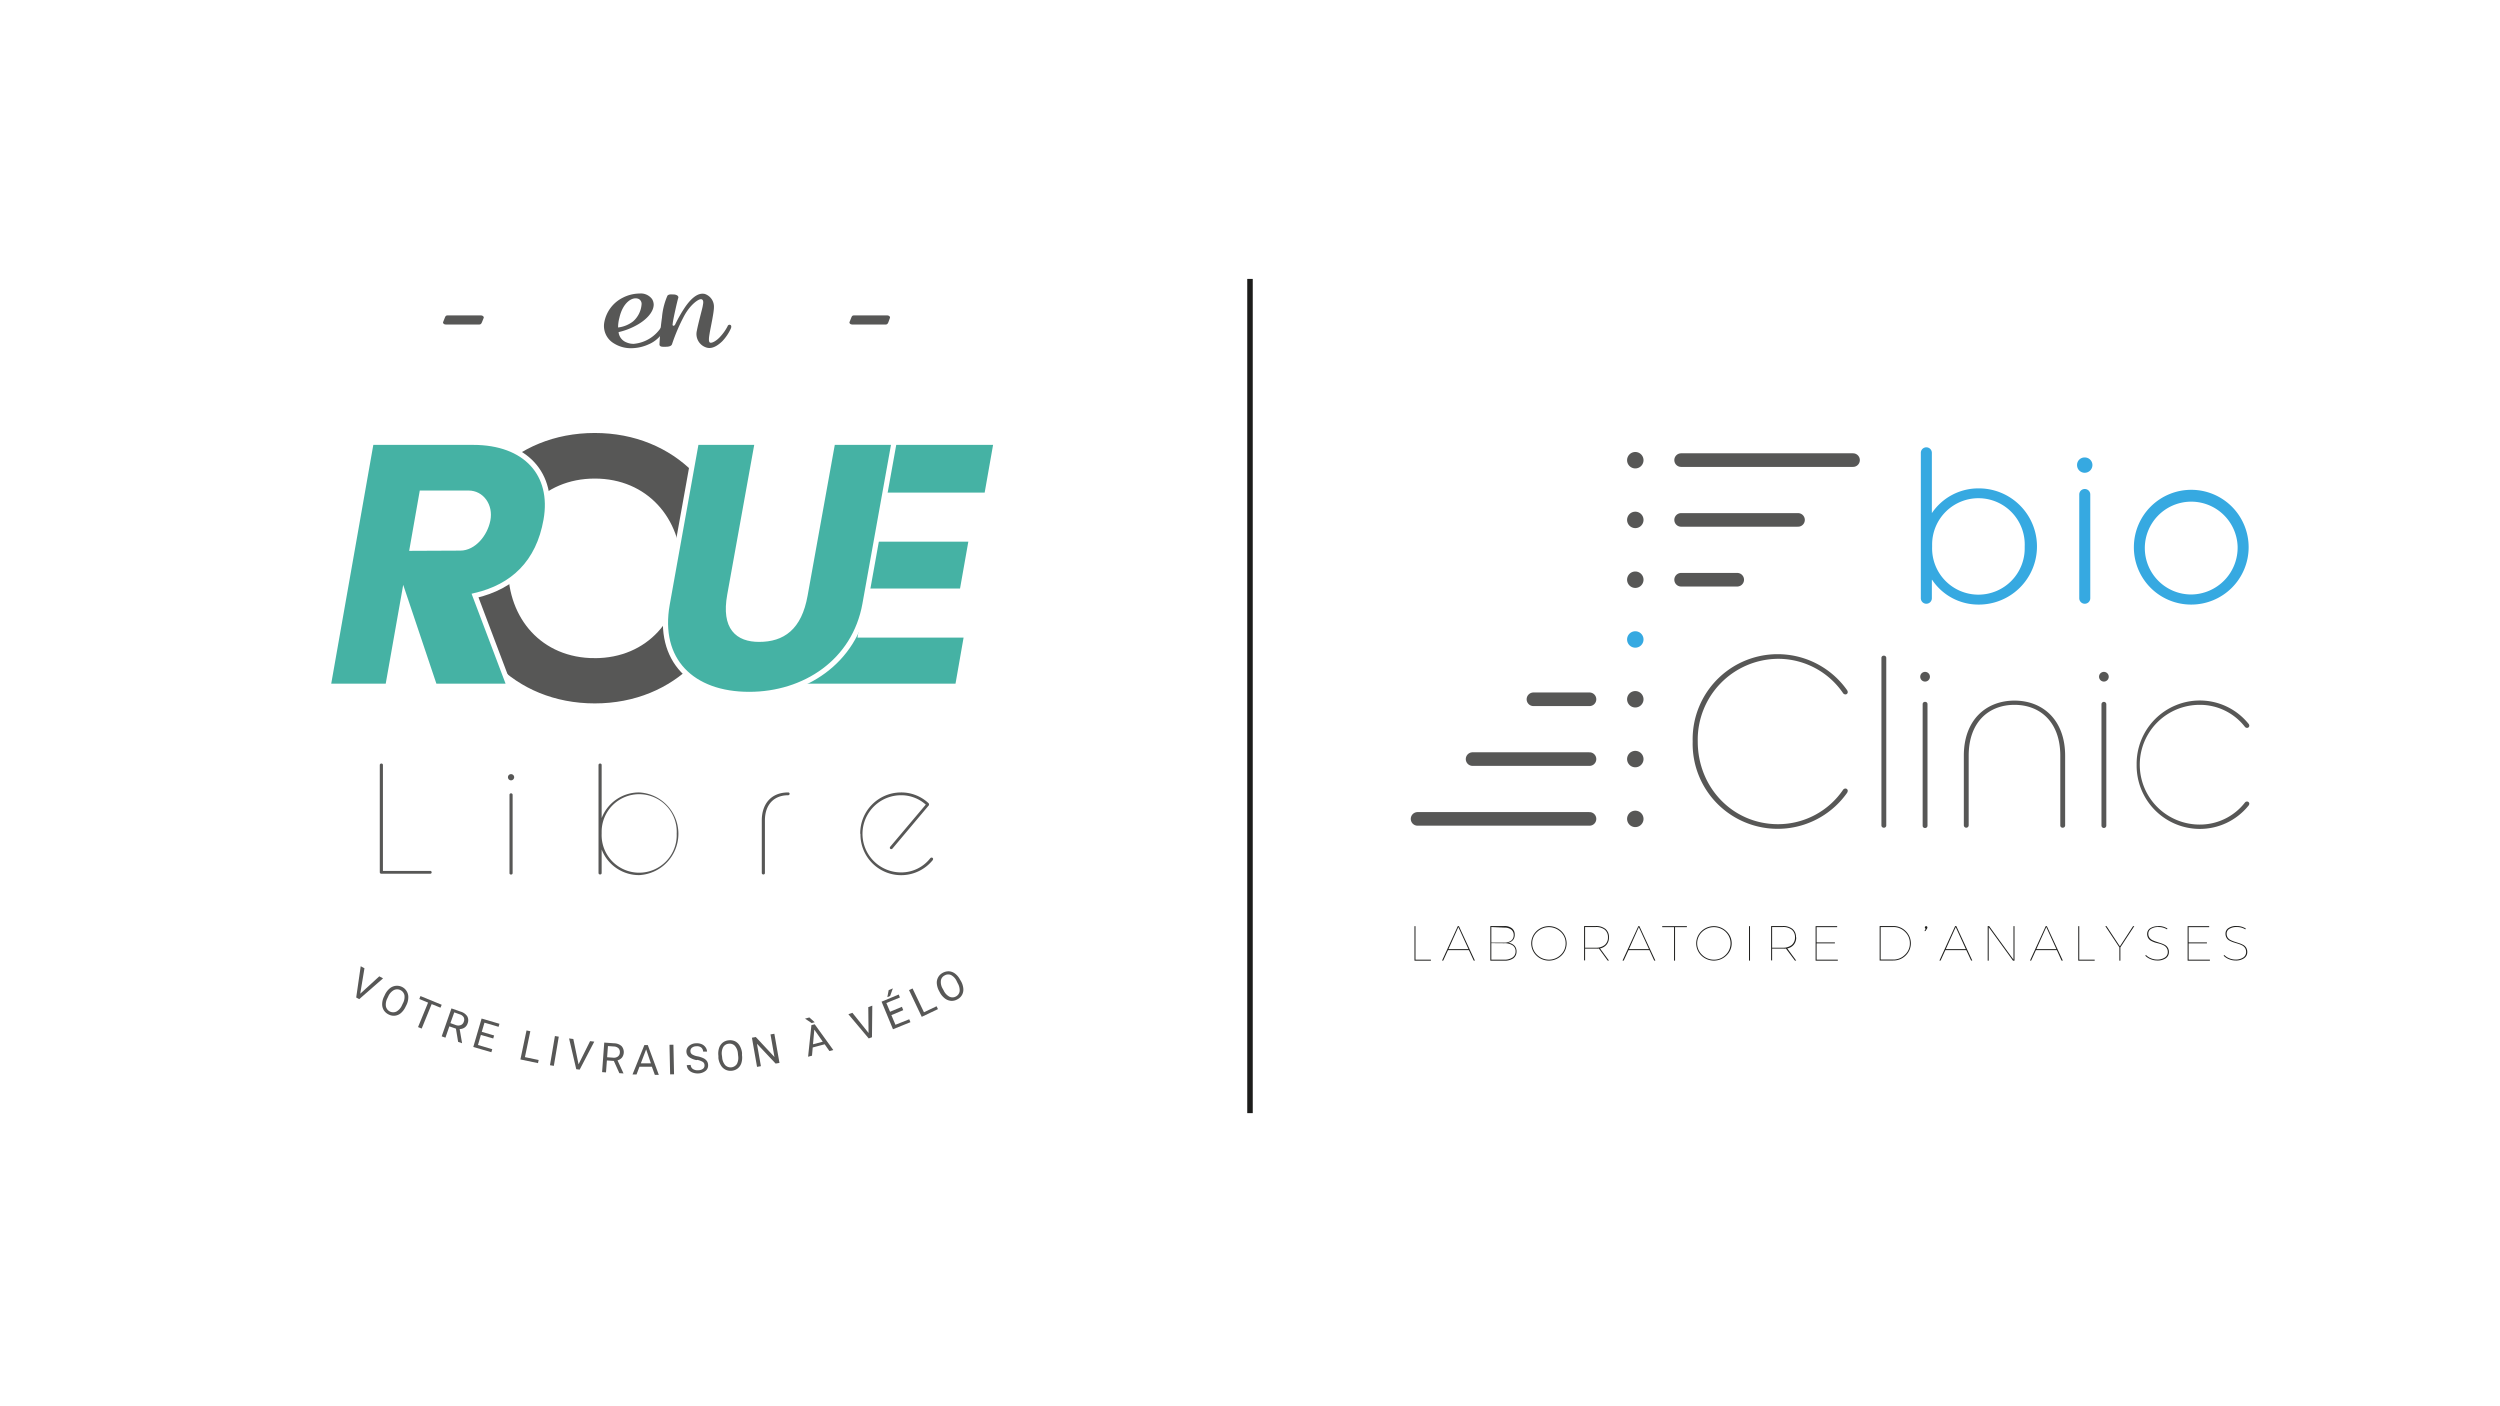 <svg id="Calque_1" data-name="Calque 1" xmlns="http://www.w3.org/2000/svg" xmlns:xlink="http://www.w3.org/1999/xlink" viewBox="0 0 453.54 255.12"><defs><style>.cls-1,.cls-11,.cls-5,.cls-9{fill:none;}.cls-2{fill:#fff;}.cls-3{clip-path:url(#clip-path);}.cls-4{fill:#575756;}.cls-5{stroke:#fff;stroke-width:0.94px;}.cls-11,.cls-5,.cls-9{stroke-miterlimit:10;}.cls-6{fill:#45b2a4;}.cls-7{clip-path:url(#clip-path-3);}.cls-8{fill:#36a9e1;}.cls-9{stroke:#575756;stroke-linecap:round;stroke-width:2.47px;}.cls-10{fill:#1d1d1b;}.cls-11{stroke:#1d1d1b;}</style><clipPath id="clip-path"><rect class="cls-1" x="-73.31" y="-28.57" width="397.71" height="281.21"/></clipPath><clipPath id="clip-path-3"><rect class="cls-1" x="177.87" y="11.55" width="328.13" height="232.01"/></clipPath></defs><title>logos</title><rect class="cls-2" width="453.54" height="255.12"/><g class="cls-3"><g class="cls-3"><path class="cls-4" d="M107.9,78.08c14.81,0,25.31,11,25.31,25s-10.5,25-25.31,25-25.32-11-25.32-25,10.43-25,25.32-25m0,40.85c9.28,0,15.24-7,15.24-15.82s-6-15.82-15.24-15.82-15.25,7-15.25,15.82,5.87,15.82,15.25,15.82"/><path class="cls-5" d="M107.9,78.08c14.81,0,25.31,11,25.31,25s-10.5,25-25.31,25-25.32-11-25.32-25S93,78.08,107.9,78.08Zm0,40.85c9.28,0,15.24-7,15.24-15.82s-6-15.82-15.24-15.82-15.25,7-15.25,15.82S98.52,118.93,107.9,118.93Z"/><polygon class="cls-6" points="151.44 80.24 180.72 80.24 179.03 89.83 160.59 89.83 159.19 97.8 176.23 97.8 174.56 107.24 157.52 107.24 156.12 115.2 175.37 115.2 173.74 124.5 143.64 124.5 151.44 80.24"/><polygon class="cls-5" points="151.44 80.24 180.72 80.24 179.03 89.83 160.59 89.83 159.19 97.8 176.23 97.8 174.56 107.24 157.52 107.24 156.12 115.2 175.37 115.2 173.74 124.5 143.64 124.5 151.44 80.24"/><path class="cls-6" d="M67.33,80.24H85.84c9.52,0,14.7,5.75,13.23,14.09-1.36,7.74-6,12.1-12.89,13.72L92.4,124.5H78.83L73.29,108,70.37,124.5H59.53ZM83.5,99.42c2.43,0,4.5-2.51,5-5.09S87.39,89.46,85,89.46H76.55l-1.76,10Z"/><path class="cls-5" d="M67.33,80.24H85.84c9.52,0,14.7,5.75,13.23,14.09-1.36,7.74-6,12.1-12.89,13.72L92.4,124.5H78.83L73.29,108,70.37,124.5H59.53ZM83.5,99.42c2.43,0,4.5-2.51,5-5.09S87.39,89.46,85,89.46H76.55l-1.76,10Z"/><path class="cls-6" d="M126.31,80.24h11.08l-5,27.74c-1.06,5.9,1.45,8,5.32,8,4.25,0,7.28-2.06,8.34-8l5-27.74H162.2l-5.28,29.36c-1.88,10.47-11,16.38-21,16.38-10.39,0-16.71-6.2-14.88-16.38Z"/><path class="cls-5" d="M126.31,80.24h11.08l-5,27.74c-1.06,5.9,1.45,8,5.32,8,4.25,0,7.28-2.06,8.34-8l5-27.74H162.2l-5.28,29.36c-1.88,10.47-11,16.38-21,16.38-10.39,0-16.71-6.2-14.88-16.38Z"/><path class="cls-4" d="M68.9,138.8a.27.27,0,0,1,.29-.28.26.26,0,0,1,.28.28V158H78a.26.26,0,1,1,0,.51H69.19a.27.27,0,0,1-.29-.28Z"/><path class="cls-4" d="M92.15,141a.56.56,0,0,1,.56-.56.57.57,0,0,1,.57.56.58.58,0,0,1-.57.57.57.57,0,0,1-.56-.57m.28,3.21a.27.27,0,0,1,.28-.29.28.28,0,0,1,.29.29v14.17a.27.27,0,0,1-.29.28.26.26,0,0,1-.28-.28Z"/><path class="cls-4" d="M109.15,154.13v4.23a.26.26,0,0,1-.28.28.27.27,0,0,1-.29-.28V138.8a.27.27,0,0,1,.29-.28.26.26,0,0,1,.28.28v9.61a7.26,7.26,0,0,1,6.8-4.65,7.51,7.51,0,0,1,0,15,7.26,7.26,0,0,1-6.8-4.65m13.61-2.86a6.81,6.81,0,1,0-13.61-.28v.28a6.81,6.81,0,1,0,13.61,0"/><path class="cls-4" d="M138.2,148.83c0-2.89,1.62-5.07,4.79-5.07a.25.25,0,0,1,.26.26.27.27,0,0,1-.26.25c-2.55,0-4.22,1.67-4.22,4.56v9.53a.26.26,0,0,1-.28.28.27.27,0,0,1-.29-.28Z"/><path class="cls-4" d="M156.06,151.27a7.41,7.41,0,0,1,7.37-7.51,7.24,7.24,0,0,1,5,1.93.33.33,0,0,1,.11.25c0,.09,0,.15-.17.32l-6.46,7.68a.32.32,0,0,1-.23.11.25.25,0,0,1-.25-.26.31.31,0,0,1,.08-.19l6.44-7.63a6.68,6.68,0,0,0-4.48-1.7,7,7,0,0,0,0,14,6.65,6.65,0,0,0,5.3-2.58.35.35,0,0,1,.23-.11.26.26,0,0,1,.28.25.47.47,0,0,1-.11.26,7.38,7.38,0,0,1-13.07-4.82"/><polygon class="cls-4" points="65.35 180.28 68.81 177.12 69.49 177.49 65.17 181.26 64.62 180.96 65.44 175.29 66.12 175.66 65.35 180.28"/><path class="cls-4" d="M73.58,182.64a3.42,3.42,0,0,1-.83,1.13,2,2,0,0,1-1.07.49,2,2,0,0,1-1.16-.21,2.12,2.12,0,0,1-.88-.76,2.06,2.06,0,0,1-.31-1.13,3.2,3.2,0,0,1,.32-1.33l.17-.35a3.25,3.25,0,0,1,.83-1.12A2.05,2.05,0,0,1,74.07,181a3.12,3.12,0,0,1-.35,1.36Zm-.49-.62a2.39,2.39,0,0,0,.28-1.49,1.36,1.36,0,0,0-1.92-.91,2.4,2.4,0,0,0-1,1.11l-.17.36a2.46,2.46,0,0,0-.27,1.48,1.35,1.35,0,0,0,1.91.94,2.37,2.37,0,0,0,1-1.13Z"/><polygon class="cls-4" points="79.91 182.81 78.31 182.16 76.5 186.6 75.84 186.33 77.66 181.89 76.07 181.24 76.28 180.7 80.13 182.28 79.91 182.81"/><path class="cls-4" d="M82.71,186.61l-1.19-.41-.71,2.05-.68-.24,1.77-5.07,1.68.59a2.1,2.1,0,0,1,1.19.85,1.51,1.51,0,0,1,.06,1.29,1.42,1.42,0,0,1-.54.74,1.6,1.6,0,0,1-.9.28l.44,2.57v0l-.72-.25Zm-1-1,1,.36a1.27,1.27,0,0,0,.88,0,.93.93,0,0,0,.54-.59,1,1,0,0,0,0-.82,1.22,1.22,0,0,0-.72-.54l-1-.36Z"/><polygon class="cls-4" points="89.48 188.4 87.24 187.75 86.71 189.58 89.3 190.34 89.14 190.89 85.86 189.94 87.37 184.78 90.61 185.73 90.45 186.28 87.89 185.53 87.4 187.19 89.64 187.85 89.48 188.4"/><polygon class="cls-4" points="95.23 191.78 97.72 192.3 97.6 192.87 94.41 192.2 95.52 186.94 96.21 187.08 95.23 191.78"/><rect class="cls-4" x="97.88" y="190.31" width="5.37" height="0.71" transform="translate(-104.23 257.91) rotate(-80.37)"/><polygon class="cls-4" points="104.96 193.08 107.05 188.88 107.81 188.97 105.16 194.05 104.54 193.97 103.24 188.39 104.01 188.49 104.96 193.08"/><path class="cls-4" d="M111.36,192.47l-1.26-.09-.16,2.17-.71-.05.39-5.36,1.78.13a2.06,2.06,0,0,1,1.36.51,1.66,1.66,0,0,1,.07,2.09,1.69,1.69,0,0,1-.8.5l1.09,2.37v0l-.76-.05Zm-1.22-.67,1.09.08a1.21,1.21,0,0,0,.86-.21.92.92,0,0,0,.36-.71,1,1,0,0,0-.24-.78,1.27,1.27,0,0,0-.84-.33l-1.08-.08Z"/><path class="cls-4" d="M118.26,193.52l-2.25,0-.53,1.4-.73,0,2.15-5.33h.62l2,5.41h-.72Zm-2-.62,1.82,0-.86-2.53Z"/><rect class="cls-4" x="121.52" y="189.53" width="0.71" height="5.37" transform="translate(-4.07 2.64) rotate(-1.22)"/><path class="cls-4" d="M126.37,192.32a3.29,3.29,0,0,1-1.36-.56,1.24,1.24,0,0,1-.48-.92,1.29,1.29,0,0,1,.44-1.07,2,2,0,0,1,1.3-.5,2.27,2.27,0,0,1,1,.15,1.64,1.64,0,0,1,.71.55,1.48,1.48,0,0,1,.29.81l-.71,0a1,1,0,0,0-.36-.75,1.24,1.24,0,0,0-.89-.22,1.26,1.26,0,0,0-.8.28.75.75,0,0,0-.25.66.67.67,0,0,0,.31.54,2.76,2.76,0,0,0,1,.35,4.61,4.61,0,0,1,1.07.35,1.67,1.67,0,0,1,.6.5,1.29,1.29,0,0,1,.22.7,1.24,1.24,0,0,1-.44,1.07,2.22,2.22,0,0,1-1.34.48,2.6,2.6,0,0,1-1-.15,1.78,1.78,0,0,1-.78-.53,1.5,1.5,0,0,1-.31-.82l.71-.05a.94.94,0,0,0,.41.75,1.57,1.57,0,0,0,1,.22,1.4,1.4,0,0,0,.84-.28.74.74,0,0,0,.26-.64.71.71,0,0,0-.31-.59,3.08,3.08,0,0,0-1-.37"/><path class="cls-4" d="M134.61,191.41a3.36,3.36,0,0,1-.1,1.4,2,2,0,0,1-.65,1,2.05,2.05,0,0,1-1.09.44,2,2,0,0,1-2-1,3.28,3.28,0,0,1-.44-1.3l0-.39a3.33,3.33,0,0,1,.11-1.39,2.08,2.08,0,0,1,.65-1,2,2,0,0,1,1.08-.44,2.16,2.16,0,0,1,1.17.17,2,2,0,0,1,.86.82,3.31,3.31,0,0,1,.42,1.33Zm-.74-.26a2.36,2.36,0,0,0-.55-1.41,1.28,1.28,0,0,0-1.13-.39,1.26,1.26,0,0,0-1,.63,2.44,2.44,0,0,0-.23,1.46l.05.39a2.46,2.46,0,0,0,.55,1.4,1.37,1.37,0,0,0,2.13-.22,2.44,2.44,0,0,0,.22-1.47Z"/><polygon class="cls-4" points="141.41 192.83 140.71 192.95 137.32 189.35 138.04 193.42 137.34 193.55 136.41 188.26 137.11 188.13 140.5 191.76 139.78 187.66 140.48 187.54 141.41 192.83"/><path class="cls-4" d="M147.8,185.45l-.56.15-1.2-.8.79-.22Zm1.81,4-2.17.58-.13,1.49-.71.19.6-5.73.6-.16,3.37,4.67-.7.19Zm-2.12,0,1.77-.47-1.53-2.19Z"/><polygon class="cls-4" points="157.57 187.4 157.52 182.71 158.25 182.44 158.19 188.17 157.6 188.39 153.91 184 154.64 183.74 157.57 187.4"/><path class="cls-4" d="M163.86,183.26l-2.15.9.74,1.75,2.5-1,.22.53L162,186.72l-2.07-5,3.11-1.3.22.54-2.46,1,.67,1.59,2.15-.9Zm-2.64-3.63.76-.32-.5,1.38-.5.21Z"/><polygon class="cls-4" points="167.62 183.64 169.91 182.55 170.16 183.07 167.22 184.47 164.91 179.62 165.55 179.32 167.62 183.64"/><path class="cls-4" d="M174.34,178a3.35,3.35,0,0,1,.42,1.34,2,2,0,0,1-.23,1.15,2,2,0,0,1-.85.81,2.06,2.06,0,0,1-1.14.27,2.14,2.14,0,0,1-1.1-.42,3.3,3.3,0,0,1-.88-1l-.18-.34a3.37,3.37,0,0,1-.42-1.33,2,2,0,0,1,1.08-2,2.21,2.21,0,0,1,1.15-.27,2.06,2.06,0,0,1,1.1.44,3.29,3.29,0,0,1,.89,1.09Zm-.78,0a2.38,2.38,0,0,0-1-1.1,1.26,1.26,0,0,0-1.19.06,1.24,1.24,0,0,0-.68.95,2.34,2.34,0,0,0,.32,1.44l.19.34a2.38,2.38,0,0,0,1,1.1,1.26,1.26,0,0,0,1.19,0,1.27,1.27,0,0,0,.7-.95,2.44,2.44,0,0,0-.34-1.45Z"/><path class="cls-4" d="M117.84,62.39a7.75,7.75,0,0,1-3.31.78,5.77,5.77,0,0,1-3.15-.87,3.67,3.67,0,0,1-1.77-3.72A6.24,6.24,0,0,1,113,54a6.82,6.82,0,0,1,3-.75,2.55,2.55,0,0,1,2.29,1,2,2,0,0,1,.3,1c0,1.35-1.35,2.91-3.58,4a12.13,12.13,0,0,1-2.79,1,2.23,2.23,0,0,0,1.35,1.83,3.28,3.28,0,0,0,1.38.3,6.61,6.61,0,0,0,5.17-3.3.28.28,0,0,1,.48-.06.58.58,0,0,1,0,.66,5.76,5.76,0,0,1-2.79,2.73m-5.44-4.77a6.88,6.88,0,0,0-.24,1.77,5.47,5.47,0,0,0,2.73-1.11,4.56,4.56,0,0,0,1.53-3.06,1,1,0,0,0-.51-1c-1.11-.51-2.88.6-3.51,3.4"/><path class="cls-4" d="M131,61.94c-.6.57-1.65,1.41-2.73,1.14A2.56,2.56,0,0,1,126.42,60c.28-1.47,1-4.05,1.06-4.44s.27-1.12-.21-1.27-2,.94-3.1,2.92a33.55,33.55,0,0,0-2.25,5.22c-.12.39-.66.48-1.14.48s-1.17.09-1.14-.48.15-2.76.45-4.8a12.3,12.3,0,0,1,1-4c.3-.3.72-.21,1.11-.21s1,.21.84.66-1,4.21-1,4.63c-.06.24,0,.39.12.39s.24-.06.33-.24a25.28,25.28,0,0,1,1.8-3.15c.9-1.3,2.19-2.71,3.58-2.38a2.43,2.43,0,0,1,1.65,2.41c0,1-.63,3.78-.78,4.74-.06.39-.3,1.56.09,1.68s1.23-.39,1.86-1.11A8.48,8.48,0,0,0,132,59.18a.36.36,0,0,1,.54-.21c.12.09.18.27.06.6A8.33,8.33,0,0,1,131,61.94"/><path class="cls-4" d="M161.18,58.42c-.09.24-.21.45-.45.45h-6.16c-.27,0-.54-.21-.45-.45l.3-.75c.09-.24.18-.45.45-.45H161c.24,0,.54.21.45.45Z"/><path class="cls-4" d="M87.45,58.42c-.09.24-.22.45-.46.45H80.84c-.27,0-.54-.21-.45-.45l.3-.75c.09-.24.18-.45.45-.45h6.15c.24,0,.55.21.46.45Z"/><path class="cls-2" d="M79.17,89.46h6.2c1.92,0,3,1.72,3,5.29s-3.53,4.67-4.75,4.67-4.44-3.09-4.44-3.82Z"/></g></g><g class="cls-7"><g class="cls-7"><path class="cls-4" d="M298.16,94.32a1.49,1.49,0,1,1-1.49-1.49,1.49,1.49,0,0,1,1.49,1.49"/><path class="cls-4" d="M298.16,105.17a1.49,1.49,0,1,1-1.49-1.49,1.49,1.49,0,0,1,1.49,1.49"/><path class="cls-8" d="M298.16,116a1.49,1.49,0,1,1-1.49-1.48,1.49,1.49,0,0,1,1.49,1.48"/><path class="cls-4" d="M298.16,126.86a1.49,1.49,0,1,1-1.49-1.49,1.49,1.49,0,0,1,1.49,1.49"/><path class="cls-4" d="M298.16,137.71a1.49,1.49,0,1,1-1.49-1.49,1.49,1.49,0,0,1,1.49,1.49"/><path class="cls-4" d="M298.16,148.56a1.49,1.49,0,1,1-1.49-1.49,1.49,1.49,0,0,1,1.49,1.49"/><path class="cls-4" d="M298.16,83.47A1.49,1.49,0,1,1,296.67,82a1.49,1.49,0,0,1,1.49,1.49"/><line class="cls-9" x1="336.17" y1="83.47" x2="304.98" y2="83.47"/><line class="cls-9" x1="304.98" y1="94.32" x2="326.19" y2="94.32"/><line class="cls-9" x1="304.98" y1="105.17" x2="315.16" y2="105.17"/><line class="cls-9" x1="257.17" y1="148.56" x2="288.36" y2="148.56"/><line class="cls-9" x1="288.36" y1="137.71" x2="267.15" y2="137.71"/><line class="cls-9" x1="288.36" y1="126.86" x2="278.19" y2="126.86"/><path class="cls-8" d="M350.47,105.19v3.34a1,1,0,0,1-1,1,1,1,0,0,1-1-1V82.15a1,1,0,0,1,1-1,1,1,0,0,1,1,1V93.09A10.17,10.17,0,0,1,359,88.6a10.54,10.54,0,0,1,0,21.08,10.08,10.08,0,0,1-8.48-4.49m16.79-6a8.4,8.4,0,1,0-16.79-.36v.36a8.4,8.4,0,1,0,16.79,0"/><path class="cls-8" d="M376.81,84.38a1.36,1.36,0,0,1,1.4-1.39,1.38,1.38,0,0,1,1.39,1.39,1.41,1.41,0,0,1-1.39,1.39,1.39,1.39,0,0,1-1.4-1.39m.4,5.33a1,1,0,0,1,1-1,1,1,0,0,1,1,1v18.82a1,1,0,0,1-1,1,1,1,0,0,1-1-1Z"/><path class="cls-8" d="M387.12,99.14a10.41,10.41,0,1,1,10.42,10.54,10.38,10.38,0,0,1-10.42-10.54m18.82,0a8.42,8.42,0,1,0-8.4,8.71,8.5,8.5,0,0,0,8.4-8.71"/><path class="cls-4" d="M307.08,134.55a15.42,15.42,0,0,1,28-9.36.76.76,0,0,1,.13.35.42.42,0,0,1-.44.44.55.55,0,0,1-.4-.22,14.26,14.26,0,0,0-11.82-6.24,14.67,14.67,0,0,0-14.55,15c0,8.4,6.41,15,14.55,15a14.27,14.27,0,0,0,11.82-6.25.55.55,0,0,1,.4-.22.42.42,0,0,1,.44.44.83.83,0,0,1-.13.36,15.42,15.42,0,0,1-28-9.37"/><path class="cls-4" d="M341.32,119.39a.41.41,0,0,1,.44-.44.41.41,0,0,1,.44.44v30.33a.41.41,0,0,1-.44.44.42.42,0,0,1-.44-.44Z"/><path class="cls-4" d="M348.36,122.77a.88.88,0,1,1,.88.88.88.88,0,0,1-.88-.88m.44,5a.41.41,0,0,1,.44-.44.41.41,0,0,1,.44.44v22a.42.42,0,0,1-.44.44.41.41,0,0,1-.44-.44Z"/><path class="cls-4" d="M356.27,137.1c0-6.55,4.09-10,9.19-10s9.19,3.47,9.19,10v12.62a.42.42,0,0,1-.44.44.41.41,0,0,1-.44-.44V137.1c0-6.11-3.65-9.23-8.31-9.23s-8.31,3.12-8.31,9.23v12.62a.44.44,0,1,1-.88,0Z"/><path class="cls-4" d="M380.8,122.77a.88.88,0,1,1,.88.88.89.89,0,0,1-.88-.88m.44,5a.44.44,0,1,1,.88,0v22a.44.44,0,1,1-.88,0Z"/><path class="cls-4" d="M387.62,138.73a11.48,11.48,0,0,1,11.43-11.65,11.36,11.36,0,0,1,8.83,4.18.62.62,0,0,1,.18.39.41.41,0,0,1-.44.4.53.53,0,0,1-.35-.18,10.33,10.33,0,0,0-8.22-4,10.86,10.86,0,0,0,0,21.72,10.33,10.33,0,0,0,8.22-4,.49.49,0,0,1,.35-.18.41.41,0,0,1,.44.4.64.64,0,0,1-.18.39,11.36,11.36,0,0,1-8.83,4.18,11.49,11.49,0,0,1-11.43-11.65"/><polygon class="cls-10" points="256.79 174.1 259.59 174.1 259.59 174.28 256.61 174.28 256.61 168.02 256.79 168.02 256.79 174.1"/><path class="cls-10" d="M266.48,172.37h-3.79l-.87,1.9h-.21l2.86-6.25h.2l2.9,6.25h-.21Zm-.08-.18-1.83-4-1.8,4Z"/><path class="cls-10" d="M270.37,168h2.52a2.16,2.16,0,0,1,1.4.41,1.37,1.37,0,0,1,.5,1.14,1.42,1.42,0,0,1-.32,1,1.49,1.49,0,0,1-.91.48,1.91,1.91,0,0,1,1.15.5,1.45,1.45,0,0,1,.41,1.08,1.47,1.47,0,0,1-.58,1.24,2.72,2.72,0,0,1-1.65.43h-2.52Zm.18.18V171h2.34a2,2,0,0,0,1.27-.36,1.23,1.23,0,0,0,.45-1,1.21,1.21,0,0,0-.45-1,2,2,0,0,0-1.27-.36Zm0,2.92v3h2.34a2.57,2.57,0,0,0,1.52-.4,1.29,1.29,0,0,0,.54-1.11,1.26,1.26,0,0,0-.54-1.09,2.65,2.65,0,0,0-1.52-.38Z"/><path class="cls-10" d="M278.73,168.94a3.26,3.26,0,0,1,4.54,0,3.06,3.06,0,0,1,0,4.41,3.26,3.26,0,0,1-4.54,0,3.06,3.06,0,0,1,0-4.41m4.41.12a3.09,3.09,0,0,0-4.28,0,2.78,2.78,0,0,0-.89,2.08,2.82,2.82,0,0,0,.89,2.09,3.07,3.07,0,0,0,4.28,0,2.82,2.82,0,0,0,.89-2.09,2.78,2.78,0,0,0-.89-2.08"/><path class="cls-10" d="M291.89,170.05a2,2,0,0,1-.43,1.32,2.06,2.06,0,0,1-1.19.69l1.62,2.21h-.23l-1.59-2.18a4.67,4.67,0,0,1-.57,0h-1.94v2.14h-.18V168h2.12a2.68,2.68,0,0,1,1.76.53,1.87,1.87,0,0,1,.63,1.5m-4.33,1.9h1.94a2.44,2.44,0,0,0,1.63-.5,1.75,1.75,0,0,0,.58-1.4,1.72,1.72,0,0,0-.58-1.37,2.49,2.49,0,0,0-1.63-.48h-1.94Z"/><path class="cls-10" d="M299.23,172.37h-3.79l-.87,1.9h-.22l2.87-6.25h.19l2.9,6.25h-.21Zm-.08-.18-1.84-4-1.79,4Z"/><polygon class="cls-10" points="306.03 168.2 303.88 168.2 303.88 174.28 303.7 174.28 303.7 168.2 301.55 168.2 301.55 168.02 306.03 168.02 306.03 168.2"/><path class="cls-10" d="M308.66,168.94a3.25,3.25,0,0,1,4.53,0,3,3,0,0,1,0,4.41,3.25,3.25,0,0,1-4.53,0,3.06,3.06,0,0,1,0-4.41m4.41.12a3.09,3.09,0,0,0-4.28,0,2.87,2.87,0,0,0,0,4.17,3,3,0,0,0,2.14.87,2.93,2.93,0,0,0,2.13-.87,2.88,2.88,0,0,0,0-4.17"/><rect class="cls-10" x="317.3" y="168.02" width="0.18" height="6.25"/><path class="cls-10" d="M325.86,170.05a2,2,0,0,1-.43,1.32,2,2,0,0,1-1.19.69l1.62,2.21h-.23L324,172.09a4.67,4.67,0,0,1-.57,0h-1.94v2.14h-.18V168h2.12a2.68,2.68,0,0,1,1.76.53,1.87,1.87,0,0,1,.63,1.5m-4.33,1.9h1.94a2.44,2.44,0,0,0,1.63-.5,1.75,1.75,0,0,0,.58-1.4,1.72,1.72,0,0,0-.58-1.37,2.49,2.49,0,0,0-1.63-.48h-1.94Z"/><polygon class="cls-10" points="333.29 168.2 329.56 168.2 329.56 170.97 332.88 170.97 332.88 171.14 329.56 171.14 329.56 174.1 333.41 174.1 333.41 174.28 329.38 174.28 329.38 168.02 333.29 168.02 333.29 168.2"/><path class="cls-10" d="M341,168h2.46a3.12,3.12,0,0,1,2.26.92,3.07,3.07,0,0,1,0,4.42,3.11,3.11,0,0,1-2.26.91H341Zm.18.18v5.9h2.28a2.93,2.93,0,0,0,2.13-.87,2.76,2.76,0,0,0,.89-2.08,2.8,2.8,0,0,0-.88-2.08,2.94,2.94,0,0,0-2.14-.87Z"/><path class="cls-10" d="M349.27,168.09a.2.2,0,0,1,.16-.07.26.26,0,0,1,.17.07.27.27,0,0,1,.06.17.53.53,0,0,1-.08.23l-.28.42h-.18l.24-.42a.23.23,0,0,1-.16-.23.21.21,0,0,1,.07-.17"/><path class="cls-10" d="M356.71,172.37h-3.79l-.87,1.9h-.21L354.7,168h.2l2.9,6.25h-.21Zm-.08-.18-1.83-4-1.8,4Z"/><polygon class="cls-10" points="365.46 174.28 365.19 174.28 360.78 168.2 360.78 174.28 360.6 174.28 360.6 168.02 360.87 168.02 365.28 174.1 365.28 168.02 365.46 168.02 365.46 174.28"/><path class="cls-10" d="M373.14,172.37h-3.79l-.87,1.9h-.21l2.86-6.25h.2l2.9,6.25H374Zm-.08-.18-1.83-4-1.8,4Z"/><polygon class="cls-10" points="377.21 174.1 380.01 174.1 380.01 174.28 377.03 174.28 377.03 168.02 377.21 168.02 377.21 174.1"/><polygon class="cls-10" points="384.67 171.87 384.67 174.28 384.49 174.28 384.49 171.87 381.94 168.02 382.16 168.02 384.58 171.69 386.97 168.02 387.19 168.02 384.67 171.87"/><path class="cls-10" d="M391.55,168a2.94,2.94,0,0,1,1.66.46l-.08.14a2.89,2.89,0,0,0-1.58-.42,2.35,2.35,0,0,0-1.32.33,1,1,0,0,0-.49.88,1.17,1.17,0,0,0,.2.71,1.42,1.42,0,0,0,.54.46,5.55,5.55,0,0,0,.73.29l.8.26a4.45,4.45,0,0,1,.73.31,1.37,1.37,0,0,1,.53.51,1.46,1.46,0,0,1,.2.8,1.31,1.31,0,0,1-.57,1.11,2.59,2.59,0,0,1-1.55.41,3,3,0,0,1-1.16-.23,2.78,2.78,0,0,1-1-.64l.12-.13a2.58,2.58,0,0,0,.91.6,2.86,2.86,0,0,0,1.1.23,2.49,2.49,0,0,0,1.42-.37,1.15,1.15,0,0,0,.53-1,1.27,1.27,0,0,0-.21-.74,1.34,1.34,0,0,0-.53-.47,4.44,4.44,0,0,0-.73-.29L391,171a4.45,4.45,0,0,1-.73-.31,1.36,1.36,0,0,1-.54-.5,1.42,1.42,0,0,1-.2-.78,1.19,1.19,0,0,1,.54-1,2.54,2.54,0,0,1,1.45-.38"/><polygon class="cls-10" points="400.78 168.2 397.05 168.2 397.05 170.97 400.37 170.97 400.37 171.14 397.05 171.14 397.05 174.1 400.91 174.1 400.91 174.28 396.87 174.28 396.87 168.02 400.78 168.02 400.78 168.2"/><path class="cls-10" d="M405.76,168a3,3,0,0,1,1.67.46l-.09.14a2.87,2.87,0,0,0-1.58-.42,2.37,2.37,0,0,0-1.32.33,1,1,0,0,0-.49.88,1.24,1.24,0,0,0,.2.71,1.42,1.42,0,0,0,.54.46,6.17,6.17,0,0,0,.73.29l.8.26a4.45,4.45,0,0,1,.73.31,1.46,1.46,0,0,1,.54.51,1.56,1.56,0,0,1,.2.8,1.32,1.32,0,0,1-.58,1.11,2.58,2.58,0,0,1-1.54.41,3,3,0,0,1-1.17-.23,2.78,2.78,0,0,1-1-.64l.12-.13a2.58,2.58,0,0,0,.91.6,2.87,2.87,0,0,0,1.11.23,2.45,2.45,0,0,0,1.41-.37,1.15,1.15,0,0,0,.53-1,1.34,1.34,0,0,0-.2-.74,1.44,1.44,0,0,0-.54-.47,4.7,4.7,0,0,0-.72-.29l-.81-.25a4.85,4.85,0,0,1-.73-.31,1.36,1.36,0,0,1-.54-.5,1.51,1.51,0,0,1-.2-.78,1.19,1.19,0,0,1,.54-1,2.54,2.54,0,0,1,1.45-.38"/></g></g><line class="cls-11" x1="226.77" y1="50.6" x2="226.77" y2="201.94"/></svg>